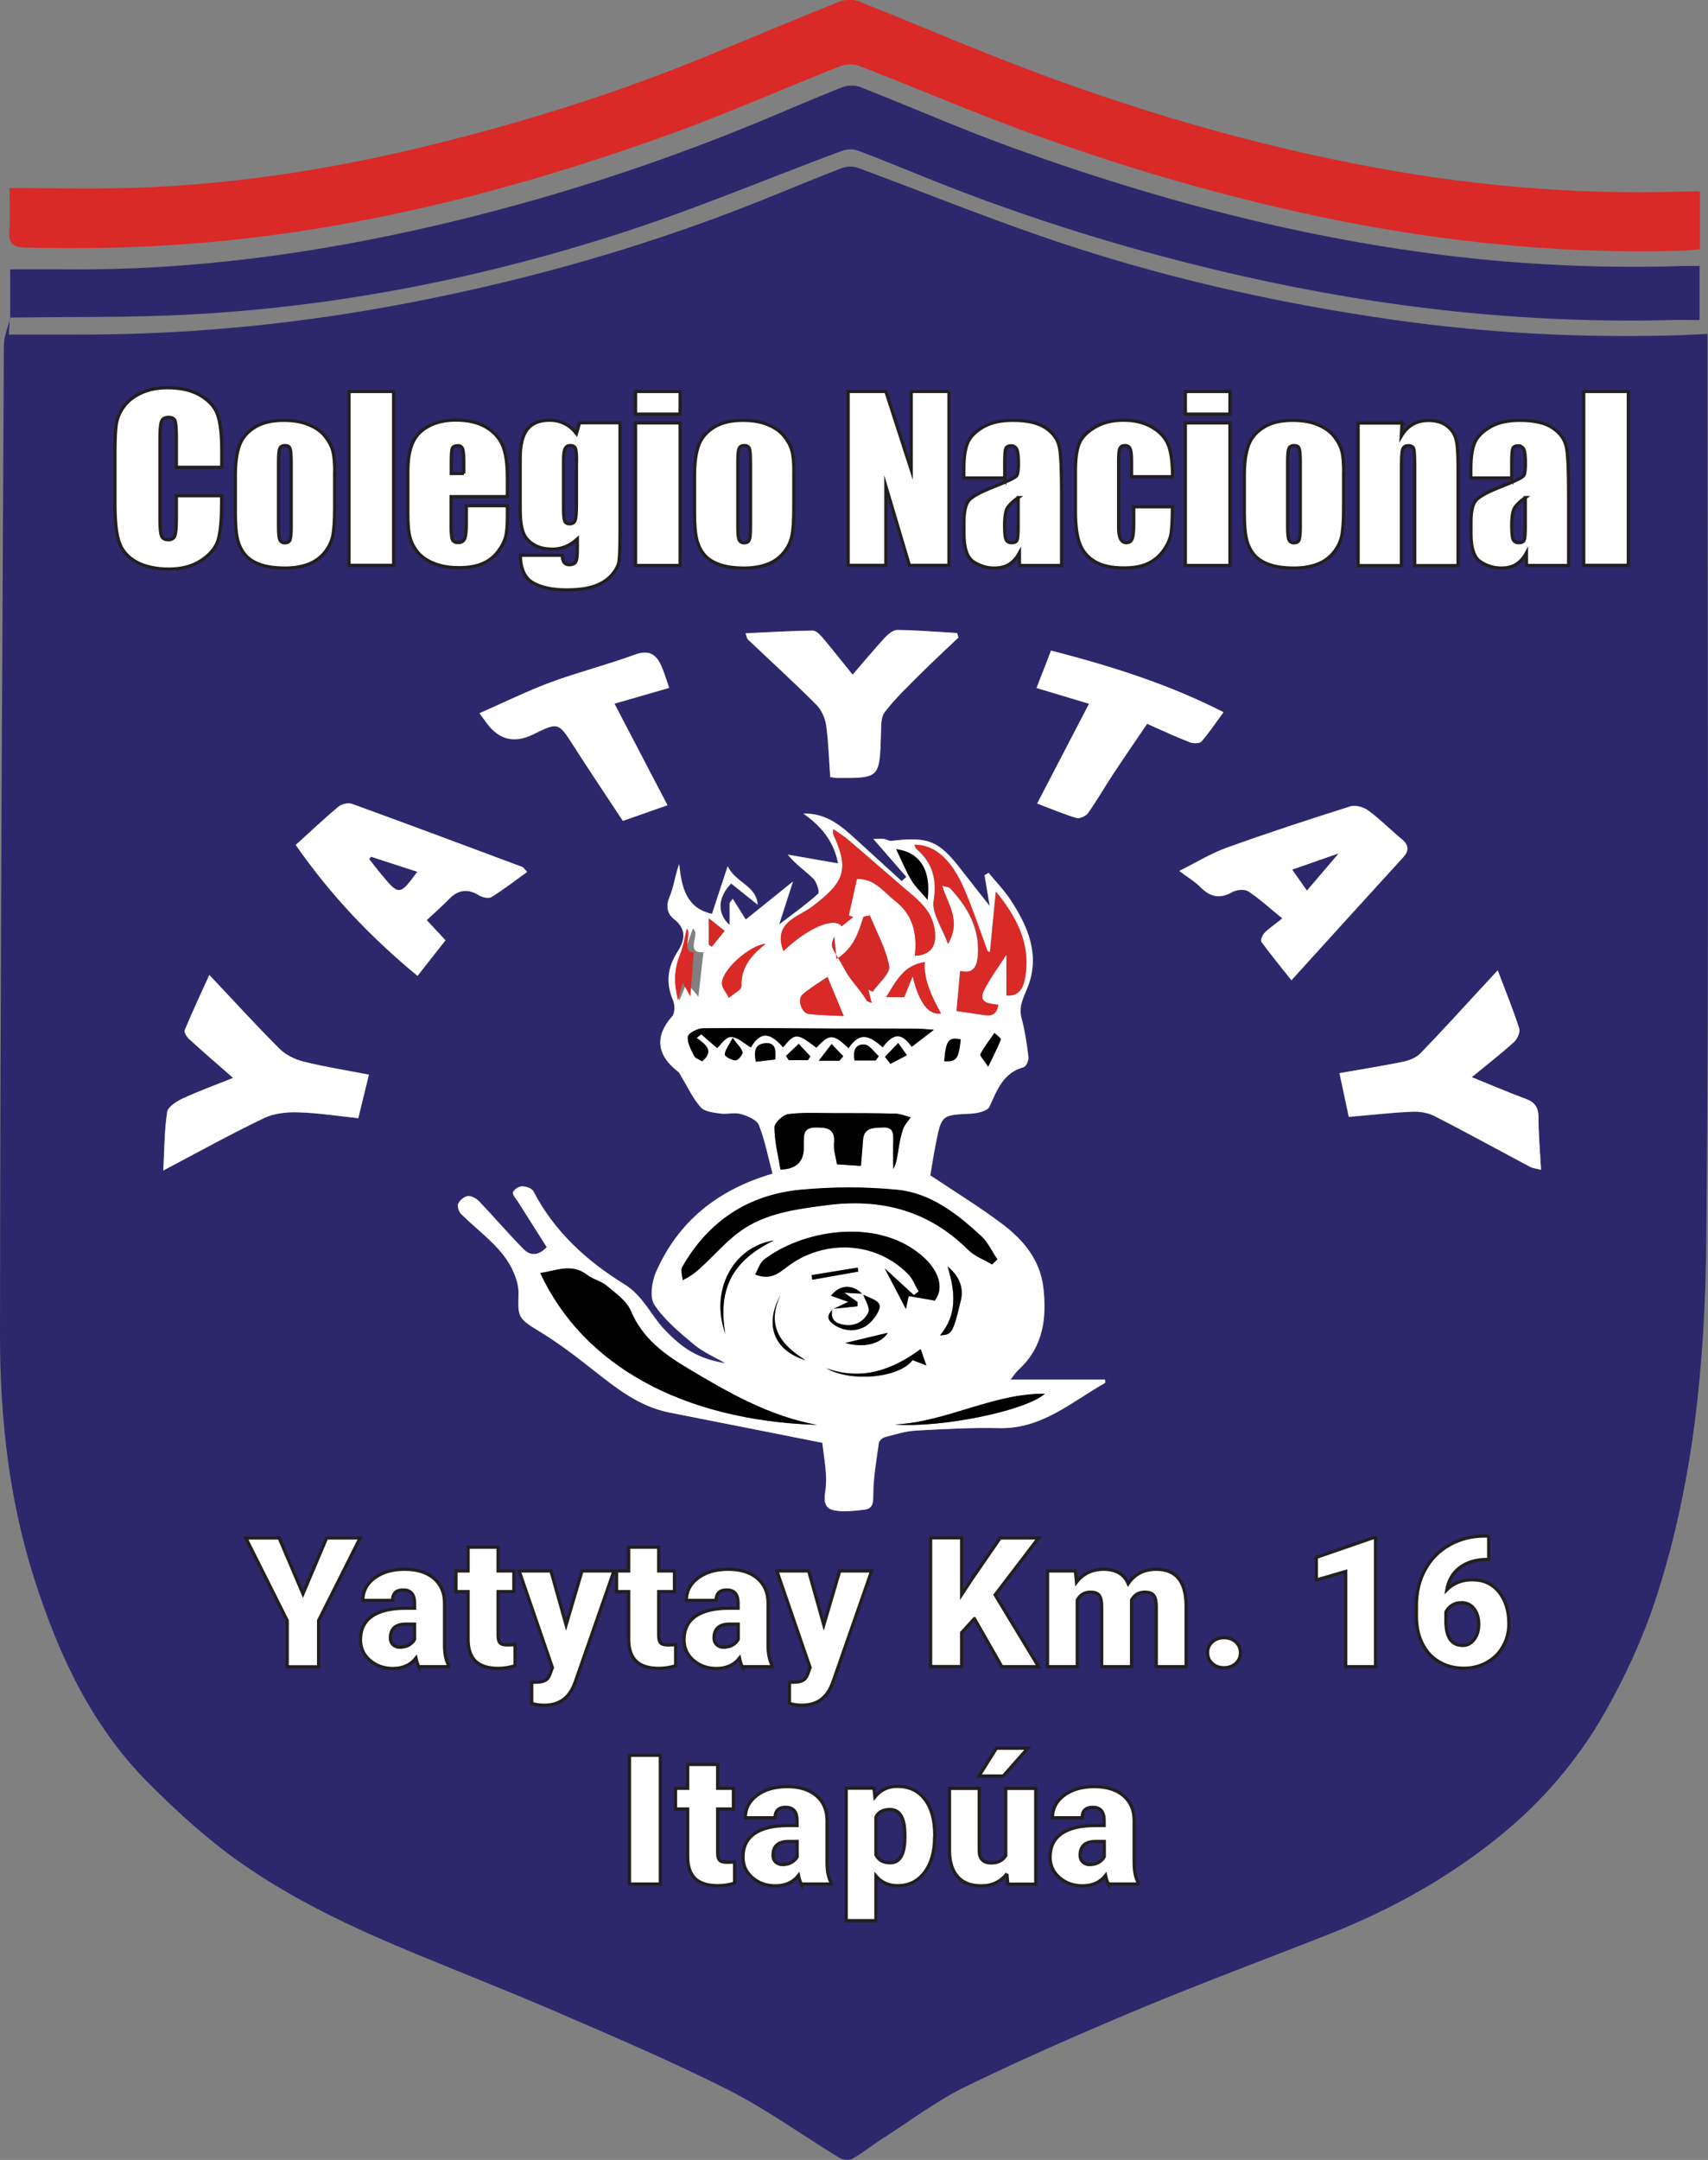 <?xml version="1.0" encoding="UTF-8"?><svg id="Imagen_Vectorizada" xmlns="http://www.w3.org/2000/svg" viewBox="0 0 132.09 166.96"><rect x="0" y="0" width="132.09" height="166.96" fill="#808080" stroke="none"/><path id="Cuerpo" d="M.76,24.56c-.02.33-.04.67-.08,1.3,1.86,0,3.6,0,5.34,0,7.99.02,15.9-.7,23.76-2.11,9.84-1.77,19.43-4.42,28.73-8.11,2.2-.87,4.37-1.8,6.58-2.64.38-.15.9-.16,1.28-.02,4.72,1.75,9.4,3.64,14.15,5.28,8.86,3.07,17.97,5.14,27.25,6.46,7.44,1.06,14.92,1.43,22.43,1.18.53-.02,1.07-.05,1.85-.09,0,1.19,0,2.3,0,3.41,0,22.17.13,44.35-.09,66.52-.09,9.46-.96,18.93-3.96,28-1,3.02-2.37,5.98-3.95,8.74-2.06,3.6-4.78,6.77-8,9.39-3.95,3.22-8.38,5.7-13.13,7.58-4.86,1.93-9.78,3.74-14.6,5.75-4.57,1.91-9.12,3.89-13.58,6.06-2.29,1.11-4.35,2.68-6.5,4.05-.78.5-1.5,1.09-2.31,1.55-.25.14-.74.1-1-.06-2.88-1.75-5.62-3.74-8.61-5.26-4.38-2.21-8.92-4.14-13.43-6.09-3.63-1.57-7.32-3-10.97-4.52-4.7-1.95-9.31-4.11-13.46-7.05-2.51-1.78-4.82-3.89-7-6.08-4.35-4.37-6.88-9.78-8.76-15.61C.7,115.99,0,109.63,0,103.2c.02-25.51.17-51.02.3-76.52,0-.69.32-1.39.49-2.08l-.03-.03ZM63.62,111.53c.09,1.1.43,2.47.22,3.75-.15.89.01,1.33.72,1.47.72.14,1.51.03,2.26-.05.67-.07.73-.48.73-1.15,0-1.33.25-2.67.43-4,.02-.18.27-.41.46-.46.78-.21,1.58-.46,2.38-.51,2.16-.12,4.33-.24,6.49-.19,3.28.07,5.57-2.02,8.16-3.49.03-.02,0-.14,0-.26h-7.31c.25-.31.41-.57.63-.77,1.9-1.74,2.19-3.97,1.91-6.35-.25-2.1-1.52-3.64-3.1-4.85-1.76-1.34-3.67-2.5-5.64-3.82.11-.65.25-1.56.43-2.47.44-2.21.45-2.18,2.73-2.3.5-.02,1.26-.2,1.41-.53.6-1.29,1.05-2.62,2.65-3.06.19-.05.4-.53.37-.78-.12-1-.27-2.01-.53-2.99-.24-.89.11-1.53.44-2.34,1.02-2.49.08-4.75-1.31-6.84-.49-.74-1.11-1.38-1.68-2.07-.1.06-.2.12-.31.18.12.7.24,1.39.4,2.39-.9-1.15-1.59-2.01-2.27-2.89-1.68-2.17-2.51-2.5-5.35-2.15-.18.02-.37-.12-.56-.15-.23-.03-.47,0-.82,0,.93,1.07,1.74,2,2.55,2.93-.12.11-.24.22-.36.33-1.16-1.06-2.33-2.12-3.49-3.18-1.16-1.06-2.33-2.1-4.11-2.04,1.36.95,2.35,2.11,2.68,3.85-1.4-.24-2.64-.46-3.89-.68.63.78,1.37,1.26,1.98,1.86.27.27.51,1.03.37,1.16-.87.8-1.85,1.48-3.02,2.38.4-1.23.69-2.15,1.07-3.32-1.38,1.11-2.49,2-3.65,2.94-.43-.68-.7-1.11-1.01-1.61-.14.21-.24.29-.24.38-.02.56,0,1.12,0,1.65-.96-.86-.96-2.1.12-3.21.65.52,1.31,1.05,2.05,1.64-.11-1.5-1.68-1.67-2.32-2.97-.47,1.43-.84,2.55-1.21,3.68-2-.44-2.37-2.07-2.54-3.85-.32.89-.41,1.75-.73,2.5-.32.74-.21,1.32.35,1.77.99.79.82,1.65.25,2.52-.78,1.21-.91,2.41-.34,3.75.15.35.15.98-.07,1.23-1.35,1.51-1.22,3.01.46,4.28.13.1.2.3.29.45.47.78.86,1.63,1.46,2.3.3.34.97.41,1.49.48.53.08,1.12-.1,1.62.04.52.15,1.22.44,1.39.86.47,1.18.71,2.46,1.05,3.75-4.29,1.26-7.32,3.73-9.02,7.63-.33.74-.49,1.95-.1,2.53.8,1.18,1.97,2.15,3.09,3.08.7.59,1.58.96,2.39,1.42-2.12-.35-3.28-1.11-4.68-2.57-1.09-1.13-1.68-2.64-3.14-3.54-2.92-1.8-5.43-4.08-7.04-7.2-.12-.23-.58-.38-.88-.37-.25,0-.63.26-.69.47-.06.19.24.49.39.73.75,1.18,1.5,2.36,2.22,3.5-.73.77-1.35.61-1.81.14-1.17-1.19-2.26-2.47-3.42-3.68-.21-.22-.59-.44-.87-.41-.28.03-.63.33-.75.6-.09.2.06.62.24.8,1.08,1.07,2.35,1.99,3.27,3.18.64.82,1.19,2,1.16,3-.05,1.68-.06,1.87,1.46,2.79,1.45.87,2.81,1.89,4.14,2.94,1.86,1.47,3.67,2.96,6.09,3.43,3.84.74,7.67,1.51,11.83,2.34ZM40.76,67.4c-.21-.22-.28-.35-.37-.38-4.39-1.64-8.78-3.28-13.18-4.88-.29-.11-.8.02-1.05.23-1.12.94-2.19,1.95-3.29,2.95,2.77,3.97,5.85,7.18,9.42,10.12.75-.95,1.45-1.84,2.16-2.75-.51-.55-.93-.99-1.45-1.56.61-.58,1.19-1.08,1.73-1.63.72-.74,1.46-.82,2.34-.27.25.16.74.25.95.11.94-.58,1.81-1.26,2.74-1.93ZM99.88,75.78c3.03-3.34,5.82-6.42,8.63-9.49.51-.56.45-.98-.12-1.44-.86-.71-1.65-1.52-2.55-2.18-.36-.27-1-.45-1.4-.33-3.21,1.01-6.41,2.06-9.58,3.2-1.21.44-2.33,1.13-3.65,1.79.67.5,1.21.82,1.63,1.25.75.76,1.5.94,2.47.38.33-.19.95-.24,1.24-.05.86.56,1.63,1.28,2.63,2.09-.73.58-1.1.82-1.39,1.13-.16.17-.32.56-.23.68.66.92,1.38,1.79,2.33,2.98ZM115.83,75.01c-.53.57-.88.95-1.23,1.33-1.57,1.7-3.13,3.42-4.74,5.08-.32.33-.84.55-1.31.65-1.62.33-3.25.59-4.96.89.25,1.17.47,2.22.72,3.38,1.67-.14,3.28-.33,4.9-.4.58-.03,1.23.08,1.74.34,2.48,1.27,4.92,2.61,7.38,3.92.21.11.48.13.85.23-.08-1.44-.2-2.75-.2-4.06,0-.73-.25-1.14-.93-1.4-1.36-.51-2.71-1.08-4.23-1.7,1.17-.96,2.26-1.8,3.27-2.72.26-.23.49-.76.4-1.04-.45-1.4-1-2.76-1.66-4.49ZM12.63,90.47c2.73-1.43,5.22-2.82,7.79-4.05.78-.37,1.77-.47,2.65-.44,1.53.05,3.06.29,4.63.45.28-1.16.54-2.2.82-3.36-1.73-.34-3.41-.6-5.05-1.01-.67-.16-1.39-.51-1.86-.99-1.85-1.85-3.61-3.78-5.43-5.71-.64,1.4-1.3,2.82-1.9,4.26-.07.16.15.53.33.69,1.08.98,2.18,1.93,3.41,3.01-1.42.57-2.68,1.03-3.9,1.59-.48.22-1.14.64-1.2,1.05-.22,1.44-.21,2.91-.3,4.51ZM51.75,53.17c-.22-.61-.36-1.1-.55-1.56-.4-.95-.93-1.43-2.1-1-2.15.79-4.38,1.35-6.52,2.14-1.83.68-3.6,1.55-5.5,2.39.27.37.43.58.58.79q1.42,1.9,3.56.85c1.97-.97,1.95-.96,3.17.93,1.24,1.94,2.53,3.85,3.78,5.75,1.24-.44,2.33-.82,3.45-1.21-1.37-2.63-2.7-5.18-4.1-7.85,1.49-.43,2.81-.81,4.23-1.22ZM81.29,50.29c-.38.97-.73,1.88-1.12,2.89,1.43.43,2.74.82,4.06,1.22-1.36,2.62-2.66,5.1-4.01,7.71,1.11.42,2.06.83,3.05,1.12.24.07.72-.16.89-.39.69-.98,1.28-2.03,1.95-3.03.86-1.3,1.75-2.59,2.61-3.86,1.17.51,2.23,1,3.31,1.43.26.1.74.1.89-.06.6-.68,1.1-1.44,1.71-2.27-4.3-2.19-8.71-3.56-13.33-4.76ZM74.11,49.29c-.03-.11-.07-.23-.1-.34-1.54-.09-3.08-.22-4.62-.24-.34,0-.74.34-1,.63-.83.89-1.61,1.83-2.46,2.83-.81-1.01-1.53-1.92-2.28-2.81-.21-.25-.52-.6-.79-.6-1.71.02-3.42.12-5.21.21.11.32.12.41.17.46,1.76,1.67,3.56,3.31,5.28,5.03.4.4.7,1.03.78,1.59.19,1.33.22,2.68.32,4.03.25.03.4.07.55.07,3.27,0,3.26,0,3.37-3.32.02-.61-.02-1.36.3-1.78.84-1.09,1.86-2.05,2.84-3.03.92-.93,1.89-1.81,2.84-2.71Z" fill="#2d286c" stroke-width="0"/><path id="Linea_1" d="M.79,24.59v-3.77c1.48,0,2.91-.01,4.34,0,9.69.09,19.2-1.21,28.62-3.4,8.48-1.98,16.74-4.62,24.79-7.94,2.18-.9,4.35-1.85,6.55-2.72.41-.16.99-.2,1.39-.05,3.9,1.53,7.73,3.22,11.67,4.65,10.82,3.94,21.89,6.9,33.34,8.34,6.22.78,12.46,1.06,18.72.86.38-.01.77,0,1.23,0v4.18c-.76,0-1.49-.02-2.21,0-11.17.28-22.17-.92-33.06-3.38-8.34-1.88-16.49-4.38-24.42-7.57-1.8-.72-3.58-1.47-5.4-2.15-.38-.14-.9-.11-1.29.04-5.63,2.09-11.18,4.44-16.89,6.29-10.86,3.52-22.01,5.73-33.43,6.34-4.65.25-9.32.17-13.97.24,0,0,.03.03.03.03Z" fill="#2d286c" stroke-width="0"/><path id="Linea_2" d="M131.47,14.81v4.45c-.47.04-.92.11-1.37.12-10.07.3-20-.82-29.83-3.02-8.34-1.87-16.48-4.4-24.44-7.52-3.14-1.23-6.25-2.54-9.39-3.75-.44-.17-1.07-.13-1.52.05-4.44,1.75-8.8,3.69-13.29,5.3-10.03,3.61-20.27,6.39-30.87,7.78-6.22.81-12.45,1.08-18.72.92-.98-.02-1.41-.27-1.32-1.33.09-1.06.02-2.14.02-3.27,3.36,0,6.47.08,9.57-.02,7.95-.25,15.75-1.5,23.46-3.42,7.09-1.76,14.04-3.95,20.79-6.72,3.44-1.41,6.86-2.86,10.32-4.24.45-.18,1.08-.22,1.51-.04,3.46,1.36,6.89,2.83,10.35,4.2,9.07,3.6,18.36,6.45,27.95,8.34,8.49,1.68,17.05,2.46,25.71,2.16.3-.01.61,0,1.06,0Z" fill="#d92a27" stroke-width="0"/><path id="Caracol_Grueso" d="M63.62,111.53c-4.17-.82-8-1.59-11.83-2.34-2.42-.47-4.23-1.97-6.09-3.43-1.33-1.05-2.69-2.07-4.14-2.94-1.52-.92-1.51-1.1-1.46-2.79.03-1-.52-2.17-1.16-3-.93-1.19-2.19-2.11-3.27-3.18-.18-.18-.33-.61-.24-.8.12-.27.47-.56.75-.6.27-.03.65.18.87.41,1.15,1.21,2.24,2.49,3.42,3.68.46.47,1.08.63,1.81-.14-.72-1.13-1.47-2.31-2.22-3.5-.15-.24-.45-.55-.39-.73.07-.22.45-.47.69-.47.3,0,.76.15.88.37,1.62,3.12,4.12,5.4,7.04,7.2,1.45.89,2.05,2.4,3.14,3.54,1.4,1.45,2.56,2.21,4.68,2.57-.8-.47-1.68-.84-2.39-1.42-1.12-.93-2.29-1.9-3.09-3.08-.39-.57-.22-1.78.1-2.53,1.71-3.9,4.73-6.37,9.02-7.63-.34-1.29-.58-2.56-1.05-3.75-.16-.41-.87-.71-1.39-.86-.5-.14-1.09.04-1.62-.04-.52-.08-1.19-.14-1.49-.48-.6-.67-.98-1.52-1.46-2.3-.09-.15-.16-.35-.29-.45-1.68-1.28-1.81-2.77-.46-4.28.22-.25.22-.88.07-1.23-.57-1.34-.44-2.54.34-3.75.56-.87.74-1.74-.25-2.52-.56-.44-.66-1.03-.35-1.77.32-.76.41-1.61.73-2.5.18,1.78.54,3.42,2.54,3.85.37-1.13.74-2.25,1.21-3.68.63,1.3,2.2,1.47,2.32,2.97-.74-.59-1.4-1.12-2.05-1.64-1.08,1.11-1.08,2.35-.12,3.21,0-.53,0-1.09,0-1.65,0-.09.11-.18.24-.38.32.51.59.94,1.01,1.61,1.17-.94,2.27-1.83,3.65-2.94-.38,1.18-.67,2.09-1.07,3.32,1.17-.89,2.14-1.58,3.02-2.38.13-.12-.1-.89-.37-1.16-.61-.6-1.35-1.08-1.98-1.86,1.24.22,2.48.43,3.89.68-.33-1.74-1.32-2.89-2.68-3.85,1.79-.05,2.96.98,4.11,2.04,1.16,1.06,2.33,2.12,3.49,3.18.12-.11.24-.22.36-.33-.81-.93-1.62-1.86-2.55-2.93.35,0,.59-.02.82,0,.19.02.38.17.56.15,2.84-.35,3.67-.02,5.35,2.15.68.87,1.36,1.74,2.27,2.89-.17-1-.29-1.7-.4-2.39.1-.06.2-.12.31-.18.56.69,1.19,1.33,1.68,2.07,1.39,2.09,2.33,4.35,1.31,6.84-.33.81-.68,1.44-.44,2.34.26.97.41,1.98.53,2.99.03.25-.18.73-.37.78-1.6.44-2.05,1.77-2.65,3.06-.15.33-.92.5-1.41.53-2.28.11-2.29.09-2.73,2.3-.18.91-.32,1.82-.43,2.47,1.97,1.32,3.88,2.48,5.64,3.82,1.59,1.21,2.86,2.75,3.1,4.85.28,2.38-.01,4.61-1.91,6.35-.22.2-.38.46-.63.77h7.31c0,.12.03.24,0,.26-2.59,1.46-4.88,3.56-8.16,3.49-2.16-.05-4.33.07-6.49.19-.8.05-1.59.3-2.38.51-.19.05-.44.28-.46.46-.19,1.33-.43,2.67-.43,4,0,.68-.06,1.08-.73,1.15-.75.08-1.53.19-2.26.05-.7-.13-.86-.57-.72-1.47.21-1.28-.13-2.65-.22-3.75ZM66.71,100.05c-.75-.8-1.75-.79-2.45.11.47.17.91.32,1.34.47-.46.22-.84.4-1.21.58-.45.5-.43.8.11,1.17.88.61,2.07.59,2.83-.18.36-.36.8-1,.69-1.35-.11-.37-.84-.55-1.3-.81ZM63.19,110.14c-3.66-.66-6.8-2.46-9.91-4.32-1.87-1.12-3.59-2.34-4.49-4.49-.32-.77-1.17-1.36-1.86-1.94-.43-.36-1.06-.49-1.51-.84-1.21-.93-2.39-.33-3.64-.15,3.32,7.14,10.96,11.39,21.41,11.74ZM76.72,97.74c.14-.13.28-.27.42-.4-.41-.61-.72-1.32-1.25-1.8-1.86-1.72-3.91-3.32-6.49-3.58-2.48-.24-5.03-.23-7.51,0-4.01.39-7.11,2.42-9.12,5.97-.14.25.01.67.03,1.01.75-.34,1.17-.74,1.59-1.14.95-.89,1.82-1.9,2.88-2.65,1.94-1.39,4.25-1.68,6.58-1.99,4.25-.57,7.94.37,11.03,3.44.5.49,1.23.76,1.85,1.13ZM76.57,73.63c-.07-.03-.15-.06-.22-.09-.6-1.62-1.14-3.27-1.83-4.86-.9-2.08-2.16-3.37-3.81-3.37.05.11.07.25.15.31,1.25,1.09,1.6,2.33,1.33,4.03-.15.94.65,2.04,1.11,3.32,1.05-1.85-.06-3.06-.46-4.5.32.1.54.1.64.21,1.35,1.46,2.29,3.09,2.13,5.18-.07.91-.4,1.45-1.37,1.21-.1,1.13-.19,2.16-.28,3.09.58.08,1.16.17,1.73.25.62.09,1.33.33,1.49-.73-.73-.1-1.62-.14-1.07-1.19.48-.91,1.1-1.75,1.71-2.7v3.16c1.08.12,1.34-.78,1.45-1.46.44-2.63-.77-4.7-2.27-6.55-.15,1.57-.3,3.14-.46,4.71ZM60.59,73.52c1.88-1.82,3.94-2.67,4.5-1.92.29-.24.59-.48.89-.71l-.34-.12c.21-.94.42-1.87.63-2.83,1.38-.04,2.07,1.01,2.97,1.71,1.39,1.08,1.7,2.58,1.51,4.23,1.33-.06,1.8-.88,1.48-2.3-.3-1.35-1.34-2.1-2.3-2.93-1.46-1.25-2.9-2.51-4.35-3.75-.33-.28-.7-.5-1.14-.81,0,.26-.02.34,0,.4,1.26,2.75.87,3.69-1.63,5.59-1.05.79-3.08,1.22-2.22,3.44ZM66.58,90.12c.06-.75.12-1.36.16-1.98.07-1,.81-.95,1.52-.99.81-.05.85.44.82,1.04-.03.72,0,1.45,0,2.17.29-.52.32-1.04.41-1.56.09-.52.19-1.05.36-1.55.11-.32.38-.59.58-.88-.39-.1-.79-.28-1.18-.29-1.62-.04-3.23-.04-4.85-.04-1.15,0-2.32-.07-3.45.08-.41.06-1.07.67-1.06,1.03.02,1.09.3,2.19.47,3.26q1.87-.07,1.8-1.81s0-.08,0-.12c.02-.65-.12-1.33.94-1.33.92,0,1.5.1,1.4,1.23-.04.52.14,1.05.23,1.62.62.04,1.15.08,1.85.12ZM72.3,100.53c.77-1.01.26-2.43-1.11-3.55-3.59-2.95-9.31-1.79-12.11.4-.32.25-.45.74-.68,1.14,1.34.53,1.98-.26,2.73-.78,2.65-1.86,6.54-1.86,9.12.77.35.36.53.88.79,1.33-.12.09-.24.18-.37.27-.72-.66-1.44-1.32-2.25-2.06.61,1.16,1.12,2.15,1.64,3.14.05-.24.12-.55.21-1,.67.11,1.29.22,2.03.35ZM72.2,79.61c-.58-.04-.94-.08-1.31-.08-2.1,0-4.2,0-6.29-.01-3.42-.01-6.83-.06-10.25-.02-.41,0-1.12.37-1.15.64-.06.47.25,1.01.48,1.49.1.2.42.28.63.42.99-.87.19-1.32-.43-1.81.12-.09.24-.19.35-.28.45.39.89.78,1.23,1.07.24-.21.64-.85,1.06-.86.51-.01,1.03.51,1.55.81.7-1.2,1.43-1.24,2.49-.01.93-1.13,1.07-1.13,2.58.03,1-1.09,1.31-1.09,2.48.04.78-1.14,1.45-1.16,2.64-.07.88-1.17,1.49-1.1,2.25-.04.45-.34.94-.72,1.69-1.3ZM67.28,70.78c-.16.03-.33.06-.49.09-.39,1.22-.77,2.45-2.1,3.28-.06-.7-.11-1.17-.16-1.73-.4.88-.16.75.82,2.56.48.89,1.19,1.53,1.68,2.37.05.09.23.11.39.18-.1-.38-.18-.69-.26-1.01l.34.14c.45-.66,1.37-1.41,1.27-1.97-.24-1.34-.96-2.6-1.48-3.89ZM80.81,107.73c-4.04-.02-7.61,2.19-11.61,2.38,3.52.28,10.08-1.03,11.61-2.38ZM63.99,75.51c-.53.37-1.28.8-1.92,1.35-.43.38-.09,1.44.48,1.51.95.12,1.92.12,2.7.16-.41-.99-.78-1.88-1.26-3.03ZM53.11,75.96c.42.5.64.76.9,1.08.14-1.21.26-2.3.39-3.44-1.51.12-.16-1.49-.82-1.81-.27.69-.43,1.41-.8,1.99-.74,1.16-.69,2.31-.24,3.56.18-.43.34-.82.57-1.37ZM71.52,74.37c-1.67.25-2.21,1.49-2.99,2.71h1.4c.24-.59.44-1.1.65-1.61.49,2.01,1.2,3.02,2.19,2.87q-1.41-2.48-1.25-3.96ZM59.2,72.96c-1.22.13-3.3,1.95-3.37,3.01-.02.37.35.77.54,1.16.34-.3.98-.61.97-.89-.05-1.47.76-2.4,1.86-3.27ZM69.31,65.64c.37.78.71,1.61,1.16,2.38.29.49.73.89,1.26,1.53.31-2.38-.67-3.68-2.42-3.91ZM63.85,105.74c1.93,1.15,5.7.78,6.72-.6.33.12.66.25,1.07.41-.17-.48-.28-.81-.44-1.26-2.27,1.66-4.63,2.46-7.35,1.46ZM73.28,97.89c.63,2.04.74,3.75-.58,5.33.9-.06.99-.1,1.61-2.72.19-.82,0-1.77-1.03-2.61ZM59.86,95.88c-3.19.49-4.97,3.91-3.77,7.2-.63-3.64.71-5.72,3.77-7.2ZM76.42,82.45c.43-.9.75-1.48.97-2.09.04-.1-.31-.34-.49-.51-.37.54-.78,1.06-1.09,1.64-.06.11.25.42.6.97ZM60.39,100.06c-1.32,2.33-.53,4.34,1.91,5.08-1.96-1.2-3.08-2.71-1.91-5.08ZM67.73,81.97c.08-.11.15-.22.23-.33-.36-.32-.7-.86-1.09-.9-.72-.07-.93.5-.78,1.23h1.64ZM59.97,81.89c.02-.69.06-1.32-.79-1.25-.83.07-.86.66-.72,1.43.54-.06,1.01-.12,1.52-.18ZM74.3,80.34c-.95-.18-1.14.07-1.28,1.69.95.05,1.11-.16,1.28-1.69ZM68.45,81.68c.14.18.28.37.42.55.42-.22.85-.44,1.27-.67l-.67-.95c-.34.35-.68.71-1.01,1.06ZM60.79,81.62c.07.11.14.22.21.32h1.48c.06-.1.12-.19.19-.29-.3-.32-.6-.64-.9-.97-.33.31-.65.62-.98.93ZM64.92,81.99c.1-.11.2-.23.3-.34-.3-.32-.6-.64-.9-.95-.27.36-.55.71-.99,1.29h1.6ZM56.67,80.24c-.31.59-.59.92-.61,1.28,0,.14.53.44.83.45.19,0,.57-.44.54-.62-.06-.31-.37-.57-.75-1.1ZM54.82,70.98v2.05l.23.15c.32-.39.64-.79.99-1.22-.36-.29-.7-.56-1.22-.97ZM65.36,103.81c1.49.41,2.77.06,3.3-.79-1.03.25-2.11.5-3.3.79ZM62.77,98.56c.02.12.04.24.05.36,1.19-.21,2.37-.42,3.56-.63-.02-.1-.03-.21-.05-.31-1.19.19-2.37.38-3.56.58Z" fill="#fff" stroke-width="0"/><path id="Letra_A1" d="M40.76,67.4c-.93.67-1.8,1.35-2.74,1.93-.22.14-.7.04-.95-.11-.88-.55-1.62-.47-2.34.27-.53.55-1.11,1.05-1.73,1.63.52.56.94,1.01,1.45,1.56-.71.91-1.42,1.8-2.16,2.75-3.56-2.94-6.65-6.15-9.42-10.12,1.1-.99,2.16-2,3.29-2.95.25-.21.76-.33,1.05-.23,4.4,1.6,8.79,3.24,13.18,4.88.1.04.16.16.37.38ZM28.69,66.23c-.05.06-.09.11-.14.17.32.41.63.82.96,1.21,1.34,1.61,1.41,1.61,2.74-.22-1.21-.39-2.39-.78-3.57-1.16Z" fill="#fff" stroke-width="0"/><path id="Letra_A2" d="M99.88,75.78c-.94-1.19-1.66-2.06-2.33-2.98-.09-.12.08-.52.23-.68.29-.31.65-.54,1.39-1.13-1-.81-1.77-1.53-2.63-2.09-.29-.19-.91-.13-1.24.05-.97.56-1.71.38-2.47-.38-.42-.43-.96-.74-1.63-1.25,1.32-.66,2.44-1.35,3.65-1.79,3.17-1.14,6.37-2.19,9.58-3.2.4-.13,1.04.06,1.4.33.9.66,1.69,1.47,2.55,2.18.57.47.62.89.12,1.44-2.81,3.07-5.6,6.15-8.63,9.49ZM99.95,67.22c.38.55.75,1.07,1.13,1.61.82-.96,1.54-1.8,2.43-2.85-1.43.5-2.58.9-3.55,1.24Z" fill="#fff" stroke-width="0"/><path id="Letra_Y2" d="M115.83,75.01c.66,1.74,1.22,3.1,1.66,4.49.09.28-.15.81-.4,1.04-1.02.92-2.1,1.76-3.27,2.72,1.53.62,2.87,1.19,4.23,1.7.68.26.93.67.93,1.4,0,1.31.12,2.62.2,4.06-.37-.1-.63-.11-.85-.23-2.46-1.3-4.9-2.65-7.38-3.92-.51-.26-1.16-.37-1.74-.34-1.62.07-3.23.26-4.9.4-.25-1.16-.47-2.2-.72-3.38,1.71-.3,3.34-.56,4.96-.89.47-.1.99-.32,1.31-.65,1.61-1.66,3.16-3.38,4.74-5.08.35-.38.7-.76,1.23-1.33Z" fill="#fff" stroke-width="0"/><path id="Letra_Y1" d="M12.63,90.47c.09-1.59.08-3.07.3-4.51.06-.41.72-.82,1.2-1.05,1.21-.56,2.48-1.02,3.9-1.59-1.22-1.07-2.33-2.02-3.41-3.01-.18-.17-.4-.53-.33-.69.6-1.44,1.27-2.86,1.9-4.26,1.82,1.93,3.58,3.86,5.43,5.71.48.48,1.2.82,1.86.99,1.64.41,3.32.67,5.05,1.01-.28,1.16-.54,2.2-.82,3.36-1.57-.16-3.1-.41-4.63-.45-.88-.03-1.87.07-2.65.44-2.57,1.23-5.06,2.61-7.79,4.05Z" fill="#fff" stroke-width="0"/><path id="Letra_T1" d="M51.75,53.17c-1.42.41-2.75.79-4.23,1.22,1.4,2.68,2.73,5.22,4.1,7.85-1.13.4-2.21.78-3.45,1.21-1.25-1.9-2.54-3.81-3.78-5.75-1.21-1.89-1.2-1.9-3.17-.93q-2.15,1.05-3.56-.85c-.16-.21-.31-.42-.58-.79,1.9-.83,3.67-1.71,5.5-2.39,2.14-.79,4.37-1.35,6.52-2.14,1.17-.43,1.71.05,2.1,1,.19.46.34.95.55,1.56Z" fill="#fff" stroke-width="0"/><path id="Letra_T2" d="M81.29,50.29c4.61,1.19,9.03,2.57,13.33,4.76-.61.83-1.12,1.59-1.71,2.27-.14.16-.63.16-.89.06-1.08-.42-2.13-.91-3.31-1.43-.86,1.27-1.75,2.56-2.61,3.86-.66,1-1.26,2.05-1.95,3.03-.16.23-.64.46-.89.39-.99-.29-1.94-.7-3.05-1.12,1.36-2.61,2.65-5.09,4.01-7.71-1.33-.4-2.63-.79-4.06-1.22.39-1.01.75-1.92,1.12-2.89Z" fill="#fff" stroke-width="0"/><path id="Letra_Y1-2" d="M74.11,49.29c-.95.9-1.91,1.79-2.84,2.71-.98.98-2,1.94-2.84,3.03-.33.42-.28,1.17-.3,1.78-.11,3.33-.1,3.33-3.37,3.32-.15,0-.3-.04-.55-.07-.1-1.36-.13-2.71-.32-4.03-.08-.56-.38-1.19-.78-1.59-1.72-1.72-3.52-3.36-5.28-5.03-.05-.05-.05-.14-.17-.46,1.78-.08,3.49-.19,5.21-.21.26,0,.57.35.79.6.75.89,1.46,1.8,2.28,2.81.86-.99,1.64-1.93,2.46-2.83.26-.28.67-.63,1-.63,1.54.02,3.08.15,4.62.24.03.11.07.23.1.34Z" fill="#fff" stroke-width="0"/><path id="Caracol_Cuello_black" d="M63.19,110.14c-10.44-.35-18.08-4.6-21.41-11.74,1.26-.18,2.43-.78,3.64.15.45.35,1.08.47,1.51.84.69.58,1.53,1.16,1.86,1.94.9,2.15,2.62,3.38,4.49,4.49,3.11,1.86,6.25,3.65,9.91,4.32Z" fill="#000" stroke-width="0"/><path id="Caracol_Caparazon_Black" d="M76.72,97.74c-.62-.37-1.35-.63-1.85-1.13-3.09-3.07-6.78-4.01-11.03-3.44-2.32.31-4.63.6-6.58,1.99-1.05.75-1.92,1.76-2.88,2.65-.42.39-.83.79-1.59,1.14-.02-.34-.17-.76-.03-1.01,2.01-3.54,5.1-5.58,9.12-5.97,2.48-.24,5.03-.25,7.51,0,2.59.25,4.63,1.86,6.49,3.58.52.48.84,1.2,1.25,1.8-.14.13-.28.27-.42.4Z" fill="#000" stroke-width="0"/><path id="Llama_1" d="M76.57,73.63c.15-1.57.3-3.14.46-4.71,1.5,1.85,2.7,3.93,2.27,6.55-.11.68-.37,1.59-1.45,1.46v-3.16c-.61.95-1.24,1.79-1.71,2.7-.55,1.05.34,1.1,1.07,1.19-.17,1.07-.87.82-1.49.73-.58-.08-1.15-.17-1.73-.25.08-.93.17-1.96.28-3.09.97.24,1.31-.3,1.37-1.21.15-2.09-.78-3.72-2.13-5.18-.1-.11-.33-.11-.64-.21.4,1.44,1.51,2.65.46,4.5-.46-1.28-1.26-2.38-1.11-3.32.27-1.7-.09-2.95-1.33-4.03-.08-.07-.1-.2-.15-.31,1.65,0,2.91,1.29,3.81,3.37.69,1.59,1.23,3.24,1.83,4.86.07.03.15.06.22.09Z" fill="#d92a27" stroke-width="0"/><path id="Llama_2" d="M60.59,73.52c-.86-2.22,1.17-2.64,2.22-3.44,2.5-1.9,2.9-2.84,1.63-5.59-.03-.06,0-.14,0-.4.44.31.82.53,1.14.81,1.46,1.24,2.9,2.51,4.35,3.75.96.82,2,1.58,2.3,2.93.32,1.42-.15,2.24-1.48,2.3.19-1.65-.12-3.15-1.51-4.23-.9-.7-1.59-1.75-2.97-1.71-.22.96-.42,1.9-.63,2.83l.34.12c-.3.24-.6.48-.89.71-.55-.75-2.62.11-4.5,1.92Z" fill="#d92a27" stroke-width="0"/><path id="Llama_3" d="M66.58,90.12c-.7-.05-1.23-.08-1.85-.12-.09-.57-.28-1.1-.23-1.62.1-1.13-.49-1.23-1.4-1.23-1.07,0-.92.69-.94,1.33,0,.04,0,.08,0,.12q.07,1.75-1.8,1.81c-.18-1.08-.46-2.17-.47-3.26,0-.35.65-.97,1.06-1.03,1.13-.15,2.3-.08,3.45-.08,1.62,0,3.23,0,4.85.04.4.01.79.19,1.18.29-.2.29-.46.56-.58.88-.18.5-.28,1.03-.36,1.55-.09.52-.12,1.05-.41,1.56,0-.72-.02-1.45,0-2.17.02-.61-.02-1.09-.82-1.04-.71.04-1.45-.02-1.52.99-.04.61-.1,1.22-.16,1.98Z" fill="#000" stroke-width="0"/><path id="Caracol_Caparazon_1" d="M72.3,100.53c-.74-.13-1.37-.23-2.03-.35-.09.44-.16.76-.21,1-.52-1-1.04-1.98-1.64-3.14.81.74,1.53,1.4,2.25,2.06.12-.09.24-.18.37-.27-.26-.45-.44-.97-.79-1.33-2.58-2.63-6.47-2.63-9.12-.77-.75.52-1.39,1.31-2.73.78.23-.4.36-.89.68-1.14,2.8-2.18,8.52-3.35,12.11-.4,1.37,1.12,1.88,2.54,1.11,3.55Z" fill="#000" stroke-width="0"/><path id="Llama_4" d="M72.2,79.61c-.74.57-1.24.95-1.69,1.3-.76-1.06-1.37-1.13-2.25.04-1.19-1.09-1.86-1.07-2.64.07-1.17-1.13-1.48-1.14-2.48-.04-1.51-1.15-1.65-1.16-2.58-.03-1.06-1.23-1.79-1.19-2.49.01-.52-.3-1.04-.82-1.55-.81-.42,0-.82.65-1.06.86-.34-.3-.78-.68-1.23-1.07-.12.09-.24.19-.35.28.62.49,1.42.94.43,1.81-.22-.14-.54-.22-.63-.42-.24-.47-.55-1.02-.48-1.49.04-.27.74-.63,1.15-.64,3.41-.03,6.83,0,10.25.02,2.1,0,4.2,0,6.29.01.36,0,.72.05,1.31.08Z" fill="#000" stroke-width="0"/><path id="Llama_5" d="M67.28,70.78c.52,1.29,1.24,2.55,1.48,3.89.1.56-.81,1.31-1.27,1.97l-.34-.14c.08.31.16.62.26,1.01-.15-.07-.33-.09-.39-.18-.48-.83-1.19-1.47-1.68-2.37-.98-1.81-1.22-1.68-.82-2.56.05.56.09,1.03.16,1.73,1.34-.83,1.71-2.06,2.1-3.28.16-.03.33-.06.49-.09Z" fill="#d42a27" stroke-width="0"/><path id="Caracol_..." d="M80.81,107.73c-1.53,1.35-8.09,2.66-11.61,2.38,4-.19,7.57-2.41,11.61-2.38Z" fill="#000" stroke-width="0"/><path id="Llama_6" d="M63.99,75.51c.48,1.15.85,2.04,1.26,3.03-.78-.04-1.75-.05-2.7-.16-.57-.07-.92-1.14-.48-1.51.64-.55,1.39-.99,1.92-1.35Z" fill="#d92a27" stroke-width="0"/><path id="Llama_7" d="M52.8,75.96c-.15.55-.26.94-.37,1.37-.3-1.25-.33-2.4.16-3.56.24-.58.35-1.3.52-1.99.43.32-.45,1.92.54,1.81-.08,1.14-.17,2.23-.26,3.44-.17-.31-.32-.58-.59-1.08Z" fill="#d92a27" stroke-width="0"/><path id="Llama_8" d="M71.52,74.37q-.16,1.48,1.25,3.96c-.98.15-1.7-.86-2.19-2.87-.21.51-.41,1.02-.65,1.61h-1.4c.77-1.21,1.32-2.46,2.99-2.71Z" fill="#d92a27" stroke-width="0"/><path id="Llama_9" d="M59.2,72.96c-1.09.87-1.91,1.8-1.86,3.27,0,.29-.63.6-.97.89-.19-.39-.57-.78-.54-1.16.07-1.06,2.14-2.89,3.37-3.01Z" fill="#d92a27" stroke-width="0"/><path id="Llama_10" d="M69.31,65.64c1.75.22,2.73,1.52,2.42,3.91-.54-.64-.98-1.04-1.26-1.53-.45-.77-.79-1.6-1.16-2.38Z" fill="#000" stroke-width="0"/><path id="Caracol_Caparazon" d="M63.85,105.74c2.72,1,5.08.21,7.35-1.46.16.45.28.79.44,1.26-.42-.16-.74-.28-1.07-.41-1.01,1.38-4.78,1.75-6.72.6Z" fill="#000" stroke-width="0"/><path id="Caracol_Caparazon_Centro" d="M66.71,100.05c.46.26,1.19.44,1.3.81.11.35-.33.99-.69,1.35-.76.77-1.95.79-2.83.18-.53-.37-.56-.67-.11-1.17l-.02-.03c-.13.63.05,1.02.73,1.18.93.21,1.66-.16,2.03-.92.16-.33-.25-.95-.41-1.43l-.02.03Z" fill="#000" stroke-width="0"/><path id="Caracol_Caparazon-2" d="M73.28,97.89c1.03.85,1.23,1.79,1.03,2.61-.62,2.62-.71,2.66-1.61,2.72,1.32-1.58,1.2-3.3.58-5.33Z" fill="#000" stroke-width="0"/><path id="Caracol_Caparazon-3" d="M59.86,95.88c-3.05,1.48-4.39,3.57-3.77,7.2-1.2-3.29.58-6.71,3.77-7.2Z" fill="#000" stroke-width="0"/><path id="Llama_11" d="M76.42,82.45c-.35-.55-.66-.86-.6-.97.31-.57.71-1.1,1.09-1.64.17.17.52.42.49.51-.23.61-.54,1.19-.97,2.09Z" fill="#000" stroke-width="0"/><path id="Caracol_Centro_2" d="M64.39,101.21c.38-.18.75-.36,1.21-.58-.43-.15-.88-.31-1.34-.47.7-.89,1.7-.91,2.45-.11,0,0,.02-.03.02-.03-.38-.02-.75-.04-1.42-.08.52.36.77.53,1.01.7,0,.12,0,.23,0,.35-.65.07-1.31.13-1.96.2l.02.03Z" fill="#000" stroke-width="0"/><path id="Caracol_Caparazon-4" d="M60.39,100.06c-1.17,2.37-.05,3.88,1.91,5.08-2.45-.74-3.23-2.75-1.91-5.08Z" fill="#000" stroke-width="0"/><path id="Llama_12" d="M67.73,81.97h-1.64c-.15-.72.06-1.29.78-1.23.39.04.73.58,1.09.9-.08.11-.15.22-.23.33Z" fill="#000" stroke-width="0"/><path id="Llama_13" d="M59.97,81.89c-.51.06-.98.12-1.52.18-.14-.77-.1-1.36.72-1.43.85-.07.81.56.79,1.25Z" fill="#000" stroke-width="0"/><path id="Llama_14" d="M74.3,80.34c-.17,1.53-.33,1.74-1.28,1.69.14-1.62.33-1.88,1.28-1.69Z" fill="#000" stroke-width="0"/><path id="Llama_15" d="M68.45,81.68c.34-.35.68-.71,1.01-1.06.22.32.45.63.67.95-.42.22-.85.44-1.27.67-.14-.18-.28-.37-.42-.55Z" fill="#000" stroke-width="0"/><path id="Llama_16" d="M60.79,81.62c.33-.31.65-.62.98-.93.3.32.6.64.9.97-.06.1-.12.19-.19.29h-1.48c-.07-.11-.14-.22-.21-.32Z" fill="#000" stroke-width="0"/><path id="Llama_17" d="M64.92,81.99h-1.6c.44-.58.72-.94.99-1.29.3.32.6.64.9.95-.1.11-.2.23-.3.34Z" fill="#000" stroke-width="0"/><path id="Llama_18" d="M56.67,80.24c.38.53.7.79.75,1.1.03.18-.35.62-.54.62-.29,0-.84-.3-.83-.45.02-.35.3-.68.61-1.28Z" fill="#000" stroke-width="0"/><path id="Llama_19" d="M54.82,70.98c.52.41.86.69,1.22.97-.36.44-.68.83-.99,1.22l-.23-.15v-2.05Z" fill="#d42a27" stroke-width="0"/><path id="Caracol_Caparazon-5" d="M65.36,103.81c1.19-.28,2.27-.54,3.3-.79-.53.84-1.81,1.2-3.3.79Z" fill="#000" stroke-width="0"/><path id="Caracol_Caparazon-6" d="M62.77,98.56c1.19-.19,2.37-.38,3.56-.58.02.1.03.21.05.31-1.19.21-2.37.42-3.56.63-.02-.12-.04-.24-.05-.36Z" fill="#000" stroke-width="0"/><path id="Letra_A1-2" d="M28.69,66.23c1.18.38,2.35.77,3.57,1.16-1.34,1.83-1.41,1.83-2.74.22-.33-.4-.64-.81-.96-1.21.05-.06.09-.11.14-.17Z" fill="#2d286c" stroke-width="0"/><path id="Letra_A2-2" d="M99.95,67.22c.97-.34,2.13-.74,3.55-1.24-.89,1.04-1.61,1.89-2.43,2.85-.38-.54-.74-1.06-1.13-1.61Z" fill="#2d286c" stroke-width="0"/><path id="Caracol_Centro" d="M64.37,101.18c.65-.07,1.31-.13,1.96-.2,0-.12,0-.23,0-.35-.24-.17-.49-.34-1.01-.7.67.04,1.04.06,1.42.08.15.49.57,1.1.41,1.43-.36.75-1.1,1.13-2.03.92-.68-.16-.86-.55-.73-1.18Z" fill="#fff" stroke-width="0"/><path d="M17.14,36.12h-3.5v-2.34c0-.68-.04-1.1-.11-1.27-.07-.17-.24-.25-.49-.25-.29,0-.47.1-.55.31-.08.21-.12.65-.12,1.33v6.24c0,.65.04,1.08.12,1.28.08.2.25.3.52.3s.43-.1.51-.3c.08-.2.12-.67.12-1.41v-1.69h3.5v.52c0,1.39-.1,2.38-.29,2.96s-.63,1.09-1.3,1.53c-.67.44-1.5.66-2.49.66s-1.87-.19-2.53-.56c-.66-.37-1.1-.88-1.32-1.54-.22-.66-.32-1.64-.32-2.96v-3.93c0-.97.03-1.69.1-2.18s.26-.95.59-1.4c.33-.45.79-.8,1.37-1.06.58-.26,1.25-.39,2.01-.39,1.03,0,1.88.2,2.55.6.67.4,1.11.89,1.32,1.49.21.59.32,1.52.32,2.77v1.28Z" fill="#fff" stroke="#231f20" stroke-miterlimit="10" stroke-width=".25"/><path d="M25.88,36.56v2.7c0,.99-.05,1.72-.15,2.18s-.31.89-.64,1.29c-.33.4-.75.7-1.26.89-.51.19-1.1.29-1.76.29-.74,0-1.37-.08-1.88-.25s-.91-.41-1.2-.74-.49-.73-.61-1.2-.18-1.17-.18-2.1v-2.82c0-1.02.11-1.82.33-2.4.22-.58.62-1.04,1.2-1.39s1.31-.52,2.21-.52c.75,0,1.4.11,1.94.34.54.22.96.52,1.25.88.29.36.49.73.6,1.11.11.38.16.96.16,1.74ZM22.52,35.73c0-.56-.03-.92-.09-1.07-.06-.15-.19-.22-.39-.22s-.33.07-.4.22-.1.5-.1,1.07v4.97c0,.52.03.86.1,1.02.07.16.2.24.39.24s.33-.07.39-.21c.06-.14.1-.45.1-.93v-5.08Z" fill="#fff" stroke="#231f20" stroke-miterlimit="10" stroke-width=".25"/><path d="M30.44,30.26v13.44h-3.45v-13.44h3.45Z" fill="#fff" stroke="#231f20" stroke-miterlimit="10" stroke-width=".25"/><path d="M39.23,38.39h-4.34v2.38c0,.5.04.82.11.96.07.14.21.21.42.21.25,0,.42-.09.51-.29.09-.19.13-.56.13-1.11v-1.45h3.18v.81c0,.68-.04,1.2-.13,1.57s-.29.76-.6,1.17c-.32.42-.72.73-1.2.93-.48.21-1.09.31-1.82.31s-1.33-.1-1.88-.31c-.54-.21-.96-.49-1.27-.84-.3-.36-.51-.75-.63-1.18-.12-.43-.17-1.05-.17-1.87v-3.21c0-.96.13-1.72.39-2.28.26-.56.69-.98,1.28-1.28.59-.3,1.27-.44,2.04-.44.94,0,1.72.18,2.33.54.61.36,1.04.83,1.29,1.42.25.59.37,1.42.37,2.49v1.46ZM35.87,36.6v-.8c0-.57-.03-.94-.09-1.1-.06-.17-.19-.25-.37-.25-.23,0-.38.07-.43.21-.06.14-.08.52-.08,1.14v.8h.98Z" fill="#fff" stroke="#231f20" stroke-miterlimit="10" stroke-width=".25"/><path d="M47.95,32.69v8.48c0,1.14-.03,1.88-.08,2.22s-.24.69-.56,1.06c-.32.37-.77.66-1.34.86-.57.2-1.29.29-2.16.29-1.07,0-1.93-.18-2.57-.54-.65-.36-.98-1.08-1-2.14h3.25c0,.49.18.73.53.73.25,0,.42-.08.51-.22.08-.15.12-.46.12-.94v-.83c-.29.26-.59.46-.91.59s-.65.2-1,.2c-.6,0-1.1-.12-1.49-.37-.39-.24-.66-.56-.8-.96s-.22-.96-.22-1.69v-4c0-1.05.19-1.8.56-2.26s.95-.69,1.72-.69c.42,0,.8.09,1.15.26s.65.43.92.77l.24-.83h3.12ZM44.59,35.61c0-.5-.03-.82-.09-.96-.06-.14-.19-.21-.39-.21s-.33.08-.41.24c-.08.16-.12.47-.12.93v3.7c0,.49.03.81.09.96.06.15.19.22.38.22.22,0,.37-.09.43-.27.07-.18.1-.58.1-1.2v-3.41Z" fill="#fff" stroke="#231f20" stroke-miterlimit="10" stroke-width=".25"/><path d="M52.6,30.26v1.75h-3.45v-1.75h3.45ZM52.6,32.69v11.02h-3.45v-11.02h3.45Z" fill="#fff" stroke="#231f20" stroke-miterlimit="10" stroke-width=".25"/><path d="M61.39,36.56v2.7c0,.99-.05,1.72-.15,2.18s-.31.89-.64,1.29c-.33.4-.75.7-1.26.89-.51.19-1.1.29-1.76.29-.74,0-1.37-.08-1.88-.25s-.91-.41-1.2-.74-.49-.73-.61-1.2-.18-1.17-.18-2.1v-2.82c0-1.02.11-1.82.33-2.4.22-.58.62-1.04,1.2-1.39s1.31-.52,2.21-.52c.75,0,1.4.11,1.94.34.54.22.96.52,1.25.88.29.36.49.73.6,1.11.11.38.16.96.16,1.74ZM58.04,35.73c0-.56-.03-.92-.09-1.07-.06-.15-.19-.22-.39-.22s-.33.07-.4.22-.1.5-.1,1.07v4.97c0,.52.03.86.1,1.02.07.16.2.24.39.24s.33-.07.39-.21c.06-.14.1-.45.1-.93v-5.08Z" fill="#fff" stroke="#231f20" stroke-miterlimit="10" stroke-width=".25"/><path d="M73.39,30.26v13.44h-3.06l-1.82-6.11v6.11h-2.92v-13.44h2.92l1.96,6.05v-6.05h2.92Z" fill="#fff" stroke="#231f20" stroke-miterlimit="10" stroke-width=".25"/><path d="M77.69,36.95h-3.15v-.74c0-.85.1-1.51.29-1.97s.59-.87,1.18-1.22c.59-.35,1.36-.53,2.31-.53,1.13,0,1.99.2,2.57.6.58.4.92.89,1.04,1.48s.17,1.79.17,3.61v5.53h-3.26v-.98c-.21.39-.47.69-.79.89-.32.2-.71.29-1.16.29-.59,0-1.12-.17-1.61-.49-.49-.33-.73-1.05-.73-2.16v-.9c0-.83.13-1.39.39-1.69.26-.3.91-.65,1.93-1.05,1.1-.43,1.69-.72,1.77-.87.08-.15.12-.45.12-.91,0-.58-.04-.95-.13-1.12-.09-.17-.23-.26-.43-.26-.23,0-.37.07-.42.22-.06.15-.08.53-.08,1.14v1.15ZM78.75,38.46c-.54.39-.85.72-.93.99s-.13.65-.13,1.15c0,.57.04.94.11,1.1.08.17.22.25.44.25.21,0,.35-.06.41-.19s.09-.47.09-1.03v-2.27Z" fill="#fff" stroke="#231f20" stroke-miterlimit="10" stroke-width=".25"/><path d="M90.67,36.85h-3.16v-1.27c0-.44-.04-.74-.11-.9-.07-.16-.21-.24-.4-.24s-.32.07-.39.21c-.07.14-.1.45-.1.93v5.2c0,.39.05.69.15.88s.25.29.44.29c.23,0,.38-.1.46-.31.08-.21.12-.59.12-1.16v-1.31h2.99c0,.88-.04,1.54-.09,1.98-.06.44-.24.89-.56,1.35s-.72.81-1.22,1.05c-.5.24-1.13.35-1.87.35-.95,0-1.7-.16-2.25-.49-.55-.32-.95-.78-1.17-1.36s-.34-1.41-.34-2.49v-3.13c0-.93.09-1.64.28-2.12s.59-.9,1.2-1.27c.61-.37,1.36-.56,2.24-.56s1.62.19,2.24.56c.62.37,1.03.84,1.24,1.4s.31,1.36.31,2.4Z" fill="#fff" stroke="#231f20" stroke-miterlimit="10" stroke-width=".25"/><path d="M95.12,30.26v1.75h-3.45v-1.75h3.45ZM95.12,32.69v11.02h-3.45v-11.02h3.45Z" fill="#fff" stroke="#231f20" stroke-miterlimit="10" stroke-width=".25"/><path d="M103.91,36.56v2.7c0,.99-.05,1.72-.15,2.18s-.31.89-.64,1.29c-.33.4-.75.7-1.26.89-.51.19-1.1.29-1.76.29-.74,0-1.37-.08-1.88-.25s-.91-.41-1.2-.74-.49-.73-.61-1.2-.18-1.17-.18-2.1v-2.82c0-1.02.11-1.82.33-2.4.22-.58.62-1.04,1.2-1.39s1.31-.52,2.21-.52c.75,0,1.4.11,1.94.34.54.22.96.52,1.25.88.29.36.49.73.6,1.11.11.38.16.96.16,1.74ZM100.56,35.73c0-.56-.03-.92-.09-1.07-.06-.15-.19-.22-.39-.22s-.33.07-.4.22-.1.5-.1,1.07v4.97c0,.52.03.86.1,1.02.07.16.2.24.39.24s.33-.07.39-.21c.06-.14.1-.45.1-.93v-5.08Z" fill="#fff" stroke="#231f20" stroke-miterlimit="10" stroke-width=".25"/><path d="M108.43,32.69l-.06,1.02c.24-.41.54-.71.89-.91s.76-.3,1.22-.3c.58,0,1.05.14,1.41.41s.6.61.71,1.03c.11.41.16,1.1.16,2.06v7.72h-3.35v-7.63c0-.76-.03-1.22-.07-1.39-.05-.17-.19-.25-.42-.25s-.39.1-.45.29c-.06.19-.09.7-.09,1.53v7.45h-3.35v-11.02h3.41Z" fill="#fff" stroke="#231f20" stroke-miterlimit="10" stroke-width=".25"/><path d="M116.9,36.95h-3.15v-.74c0-.85.1-1.51.29-1.97s.59-.87,1.18-1.22c.59-.35,1.36-.53,2.31-.53,1.13,0,1.99.2,2.57.6.58.4.92.89,1.04,1.48s.17,1.79.17,3.61v5.53h-3.26v-.98c-.21.39-.47.69-.79.89-.32.2-.71.29-1.16.29-.59,0-1.12-.17-1.61-.49-.49-.33-.73-1.05-.73-2.16v-.9c0-.83.13-1.39.39-1.69.26-.3.91-.65,1.93-1.05,1.1-.43,1.69-.72,1.77-.87.08-.15.12-.45.12-.91,0-.58-.04-.95-.13-1.12-.09-.17-.23-.26-.43-.26-.23,0-.37.07-.42.22-.06.15-.08.53-.08,1.14v1.15ZM117.97,38.46c-.54.39-.85.72-.93.99s-.13.65-.13,1.15c0,.57.04.94.11,1.1.08.17.22.25.44.25.21,0,.35-.06.41-.19s.09-.47.09-1.03v-2.27Z" fill="#fff" stroke="#231f20" stroke-miterlimit="10" stroke-width=".25"/><path d="M125.93,30.26v13.44h-3.45v-13.44h3.45Z" fill="#fff" stroke="#231f20" stroke-miterlimit="10" stroke-width=".25"/><path d="M23.43,123.2l1.83-4.32h2.59l-3.21,6.38v3.58h-2.43v-3.58l-3.2-6.38h2.58l1.84,4.32Z" fill="#fff" stroke="#231f20" stroke-miterlimit="10" stroke-width=".25"/><path d="M32.39,128.83c-.08-.15-.16-.37-.22-.66-.42.53-1.02.8-1.78.8-.7,0-1.29-.21-1.78-.63-.49-.42-.73-.95-.73-1.59,0-.8.3-1.41.89-1.82s1.45-.62,2.58-.62h.71v-.39c0-.68-.29-1.02-.88-1.02-.55,0-.82.27-.82.81h-2.3c0-.71.3-1.29.91-1.74.61-.45,1.38-.67,2.33-.67s1.69.23,2.24.69.83,1.09.84,1.89v3.27c0,.68.11,1.2.31,1.56v.12h-2.3ZM30.94,127.32c.29,0,.53-.06.71-.18.19-.12.33-.26.41-.42v-1.18h-.67c-.8,0-1.2.36-1.2,1.08,0,.21.07.38.21.51.14.13.32.2.54.2Z" fill="#fff" stroke="#231f20" stroke-miterlimit="10" stroke-width=".25"/><path d="M38.52,119.59v1.84h1.22v1.6h-1.22v3.38c0,.28.05.47.15.58s.3.16.59.16c.23,0,.42-.01.57-.04v1.65c-.42.13-.85.2-1.3.2-.79,0-1.38-.19-1.76-.56s-.57-.94-.57-1.7v-3.67h-.94v-1.6h.94v-1.84h2.3Z" fill="#fff" stroke="#231f20" stroke-miterlimit="10" stroke-width=".25"/><path d="M43.78,125.6l1.23-4.17h2.47l-3.01,8.63-.13.31c-.43.96-1.18,1.44-2.27,1.44-.3,0-.62-.04-.95-.14v-1.64h.3c.32,0,.57-.05.74-.14.17-.09.3-.26.38-.5l.18-.49-2.57-7.47h2.46l1.17,4.17Z" fill="#fff" stroke="#231f20" stroke-miterlimit="10" stroke-width=".25"/><path d="M50.94,119.59v1.84h1.22v1.6h-1.22v3.38c0,.28.05.47.15.58s.3.16.59.16c.23,0,.42-.01.57-.04v1.65c-.42.13-.85.2-1.3.2-.79,0-1.38-.19-1.76-.56s-.57-.94-.57-1.7v-3.67h-.94v-1.6h.94v-1.84h2.3Z" fill="#fff" stroke="#231f20" stroke-miterlimit="10" stroke-width=".25"/><path d="M57.41,128.83c-.08-.15-.16-.37-.22-.66-.42.53-1.02.8-1.78.8-.7,0-1.29-.21-1.78-.63-.49-.42-.73-.95-.73-1.59,0-.8.3-1.41.89-1.82s1.45-.62,2.58-.62h.71v-.39c0-.68-.29-1.02-.88-1.02-.55,0-.82.27-.82.81h-2.3c0-.71.3-1.29.91-1.74.61-.45,1.38-.67,2.33-.67s1.69.23,2.24.69.83,1.09.84,1.89v3.27c0,.68.11,1.2.31,1.56v.12h-2.3ZM55.97,127.32c.29,0,.53-.06.71-.18.19-.12.33-.26.41-.42v-1.18h-.67c-.8,0-1.2.36-1.2,1.08,0,.21.07.38.21.51.14.13.32.2.54.2Z" fill="#fff" stroke="#231f20" stroke-miterlimit="10" stroke-width=".25"/><path d="M63.71,125.6l1.23-4.17h2.47l-3.01,8.63-.13.31c-.43.96-1.18,1.44-2.27,1.44-.3,0-.62-.04-.95-.14v-1.64h.3c.32,0,.57-.05.74-.14.17-.09.3-.26.38-.5l.18-.49-2.57-7.47h2.46l1.17,4.17Z" fill="#fff" stroke="#231f20" stroke-miterlimit="10" stroke-width=".25"/><path d="M75.35,125.12l-.98,1.08v2.62h-2.4v-9.95h2.4v4.39l.83-1.26,2.15-3.12h2.97l-3.36,4.4,3.36,5.55h-2.84l-2.12-3.71Z" fill="#fff" stroke="#231f20" stroke-miterlimit="10" stroke-width=".25"/><path d="M83.17,121.43l.08.87c.52-.67,1.23-1,2.11-1,.93,0,1.57.37,1.89,1.11.5-.74,1.23-1.11,2.17-1.11,1.5,0,2.27.91,2.31,2.72v4.81h-2.31v-4.67c0-.38-.06-.65-.19-.83s-.36-.26-.7-.26c-.46,0-.79.2-1.02.61v.1s0,5.05,0,5.05h-2.31v-4.66c0-.39-.06-.67-.18-.84s-.36-.26-.7-.26c-.44,0-.78.2-1.01.61v5.15h-2.3v-7.4h2.16Z" fill="#fff" stroke="#231f20" stroke-miterlimit="10" stroke-width=".25"/><path d="M94.66,126.59c.36,0,.67.11.91.33.24.22.36.49.36.83s-.12.61-.36.83c-.24.22-.54.33-.91.33s-.67-.11-.91-.33c-.24-.22-.36-.49-.36-.83s.12-.61.36-.83c.24-.22.54-.33.91-.33Z" fill="#fff" stroke="#231f20" stroke-miterlimit="10" stroke-width=".25"/><path d="M106.38,128.83h-2.31v-7.36l-2.27.66v-1.75l4.37-1.51h.21v9.95Z" fill="#fff" stroke="#231f20" stroke-miterlimit="10" stroke-width=".25"/><path d="M115.13,118.73v1.81h-.1c-.86,0-1.57.21-2.12.62-.55.41-.89.99-1.02,1.72.52-.51,1.18-.77,1.97-.77.86,0,1.55.31,2.06.94s.77,1.45.77,2.47c0,.63-.15,1.21-.45,1.74-.3.53-.71.94-1.25,1.24-.54.3-1.13.45-1.78.45-.71,0-1.34-.16-1.89-.48-.56-.32-.99-.78-1.3-1.38s-.47-1.29-.48-2.06v-.92c0-1.03.22-1.95.66-2.76.44-.82,1.07-1.46,1.88-1.92s1.72-.7,2.71-.7h.35ZM113.05,123.88c-.31,0-.56.07-.77.21s-.36.31-.46.52v.69c0,1.26.44,1.89,1.31,1.89.35,0,.64-.16.88-.47.24-.31.35-.71.35-1.18s-.12-.88-.36-1.19c-.24-.31-.56-.46-.95-.46Z" fill="#fff" stroke="#231f20" stroke-miterlimit="10" stroke-width=".25"/><path d="M51.07,145.63h-2.39v-9.95h2.39v9.95Z" fill="#fff" stroke="#231f20" stroke-miterlimit="10" stroke-width=".25"/><path d="M55.5,136.39v1.84h1.22v1.6h-1.22v3.38c0,.28.05.47.15.58s.3.16.59.16c.23,0,.42-.01.57-.04v1.65c-.42.13-.85.2-1.3.2-.79,0-1.38-.19-1.76-.56s-.57-.94-.57-1.7v-3.67h-.94v-1.6h.94v-1.84h2.3Z" fill="#fff" stroke="#231f20" stroke-miterlimit="10" stroke-width=".25"/><path d="M61.97,145.63c-.08-.15-.16-.37-.22-.66-.42.53-1.02.8-1.78.8-.7,0-1.29-.21-1.78-.63-.49-.42-.73-.95-.73-1.59,0-.8.3-1.41.89-1.82s1.45-.62,2.58-.62h.71v-.39c0-.68-.29-1.02-.88-1.02-.55,0-.82.27-.82.81h-2.3c0-.71.3-1.29.91-1.74.61-.45,1.38-.67,2.33-.67s1.69.23,2.24.69.83,1.09.84,1.89v3.27c0,.68.11,1.2.31,1.56v.12h-2.3ZM60.53,144.12c.29,0,.53-.06.71-.18.19-.12.33-.26.41-.42v-1.18h-.67c-.8,0-1.2.36-1.2,1.08,0,.21.07.38.21.51.14.13.32.2.54.2Z" fill="#fff" stroke="#231f20" stroke-miterlimit="10" stroke-width=".25"/><path d="M72.28,141.98c0,1.15-.26,2.07-.78,2.75-.52.69-1.21,1.03-2.09,1.03-.68,0-1.24-.25-1.67-.75v3.45h-2.3v-10.24h2.15l.07.68c.44-.55,1.02-.82,1.74-.82.91,0,1.62.34,2.13,1.01.51.67.76,1.6.76,2.77v.11ZM69.98,141.84c0-1.31-.38-1.97-1.15-1.97-.55,0-.91.2-1.09.59v2.91c.2.41.57.62,1.11.62.73,0,1.11-.63,1.13-1.9v-.25Z" fill="#fff" stroke="#231f20" stroke-miterlimit="10" stroke-width=".25"/><path d="M77.88,144.83c-.49.62-1.15.94-1.98.94s-1.43-.24-1.84-.71c-.42-.47-.63-1.15-.63-2.03v-4.79h2.3v4.81c0,.63.31.95.92.95.53,0,.9-.19,1.13-.57v-5.19h2.32v7.4h-2.16l-.07-.8ZM77.06,135.13h2.43l-1.9,2.15h-1.88s1.35-2.15,1.35-2.15Z" fill="#fff" stroke="#231f20" stroke-miterlimit="10" stroke-width=".25"/><path d="M85.72,145.63c-.08-.15-.16-.37-.22-.66-.42.53-1.02.8-1.78.8-.7,0-1.29-.21-1.78-.63-.49-.42-.73-.95-.73-1.59,0-.8.3-1.41.89-1.82s1.45-.62,2.58-.62h.71v-.39c0-.68-.29-1.02-.88-1.02-.55,0-.82.27-.82.81h-2.3c0-.71.3-1.29.91-1.74.61-.45,1.38-.67,2.33-.67s1.69.23,2.24.69.83,1.09.84,1.89v3.27c0,.68.11,1.2.31,1.56v.12h-2.3ZM84.28,144.12c.29,0,.53-.06.71-.18.19-.12.33-.26.41-.42v-1.18h-.67c-.8,0-1.2.36-1.2,1.08,0,.21.07.38.21.51.14.13.32.2.54.2Z" fill="#fff" stroke="#231f20" stroke-miterlimit="10" stroke-width=".25"/></svg>